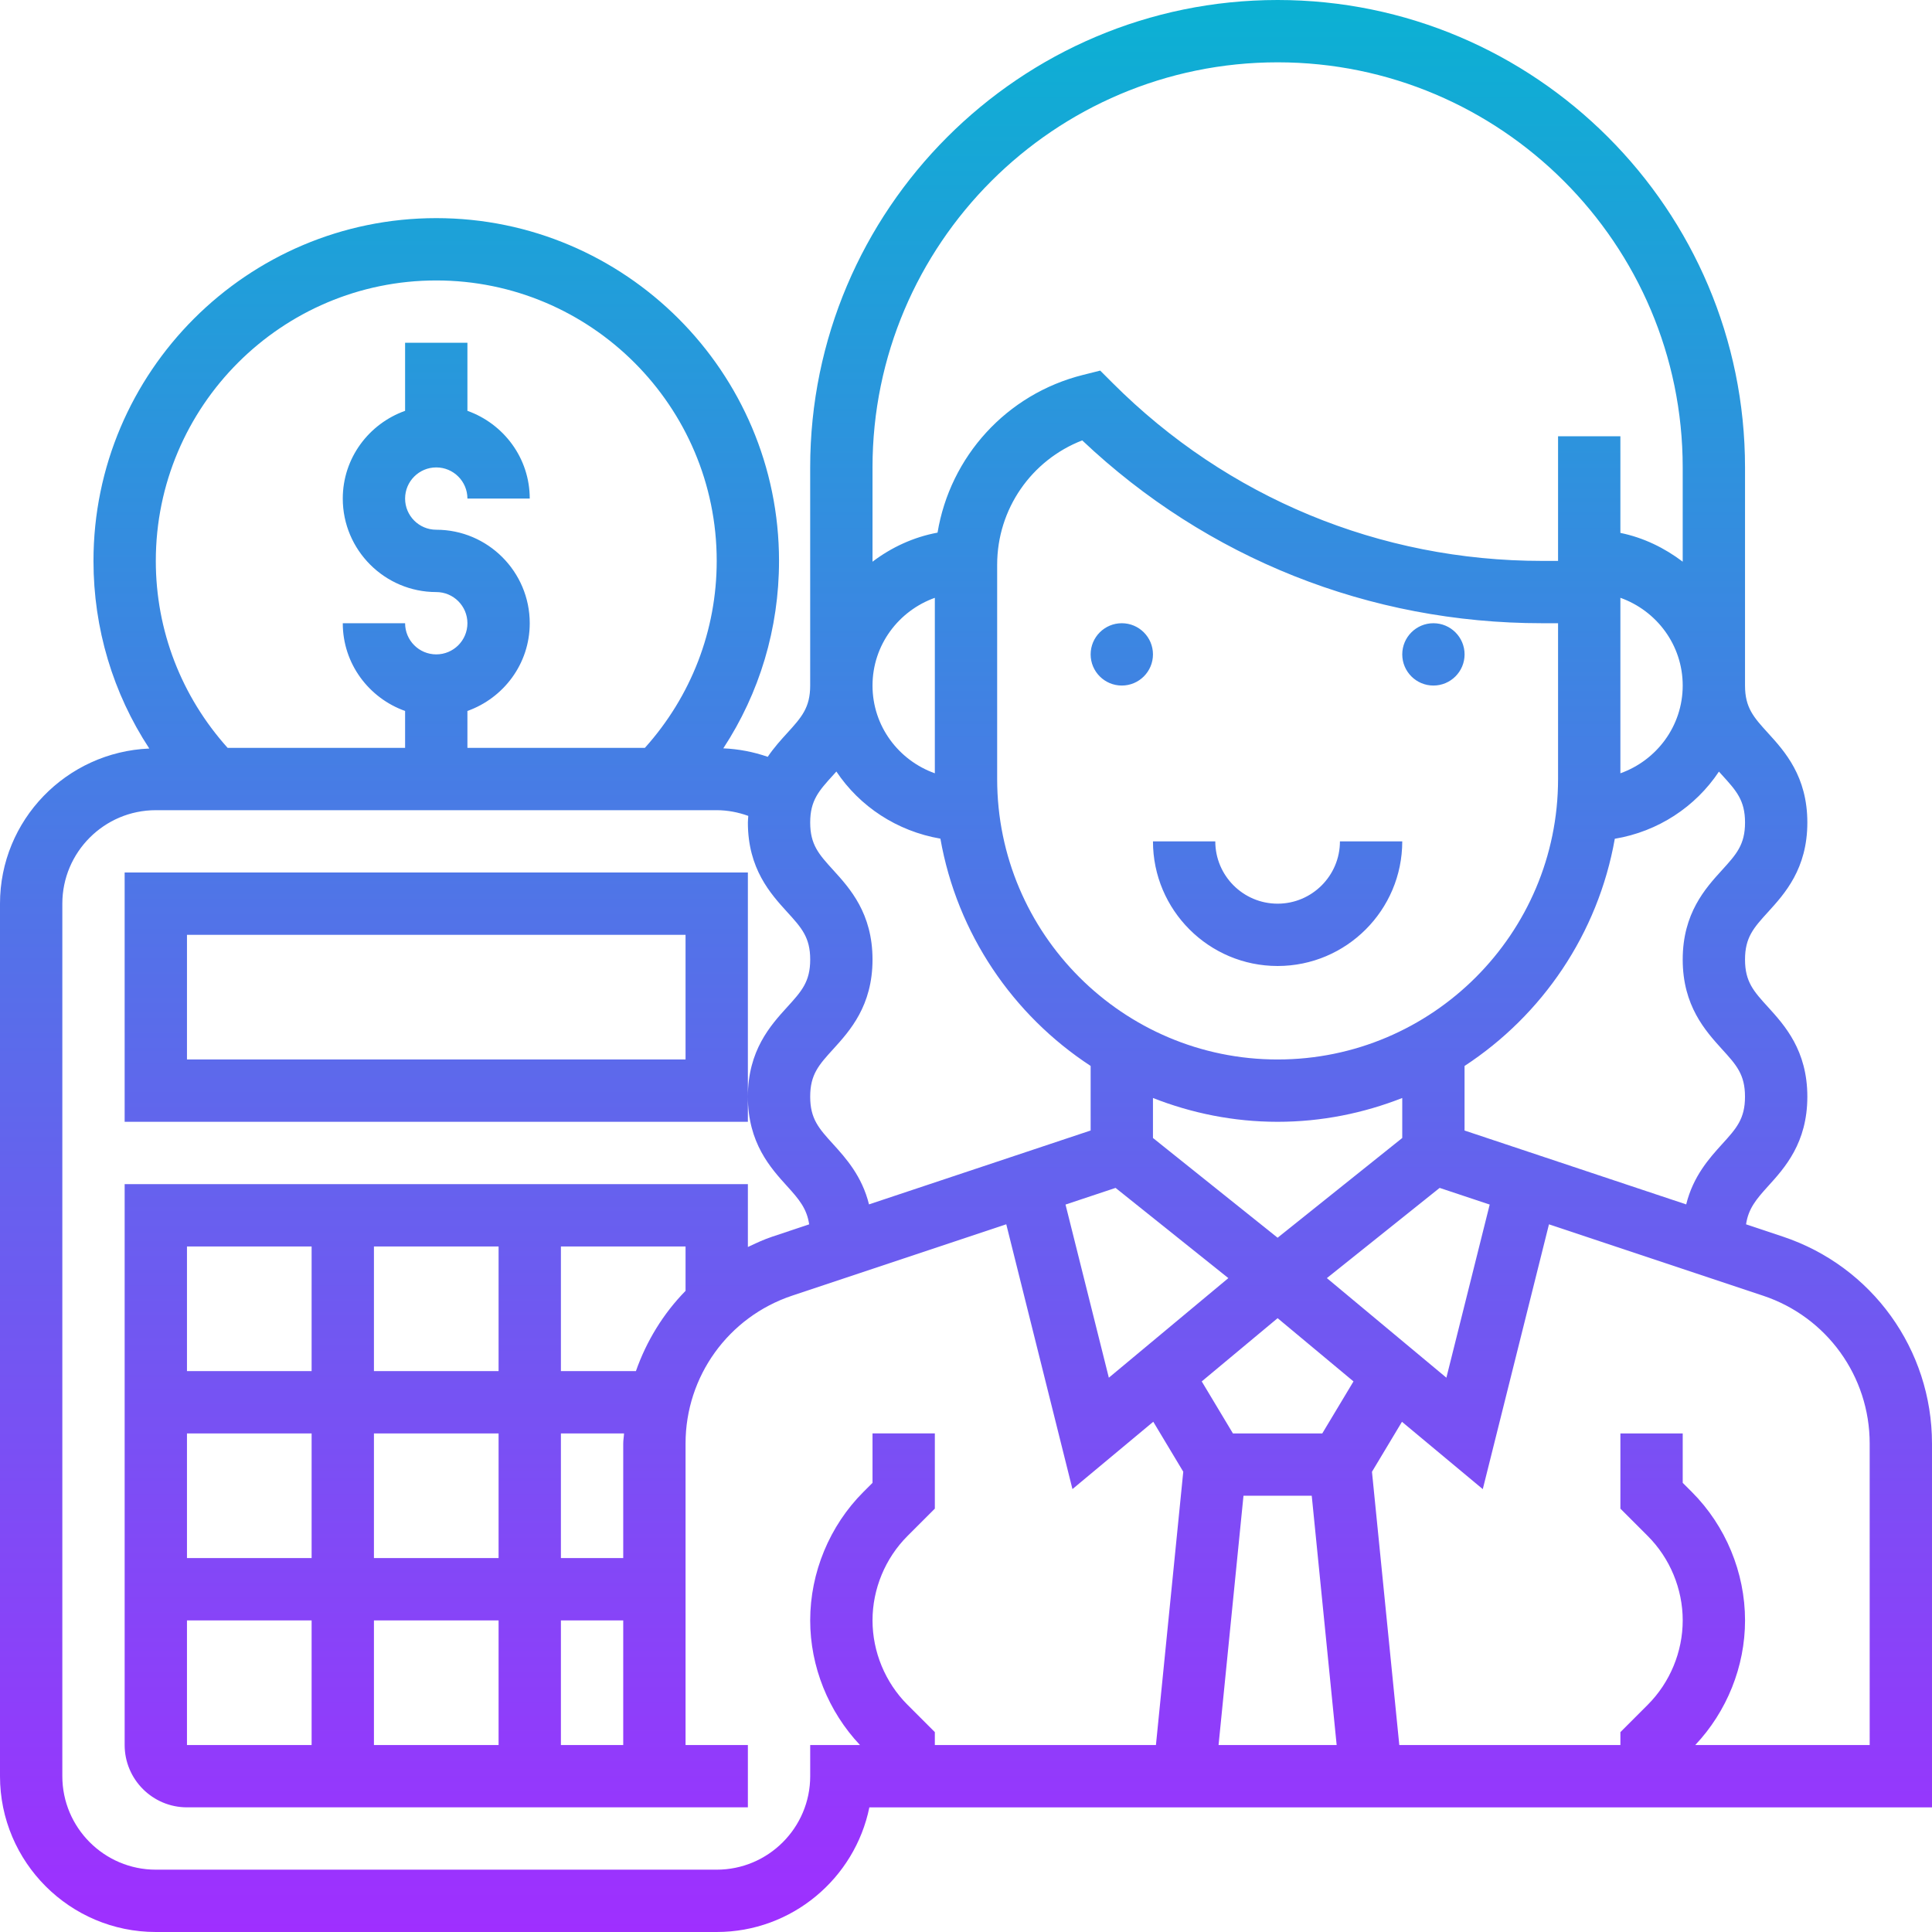 <svg height="496pt" viewBox="0 0 496 496" width="496pt" xmlns="http://www.w3.org/2000/svg" xmlns:xlink="http://www.w3.org/1999/xlink"><linearGradient id="a" gradientUnits="userSpaceOnUse" x1="248" x2="248" y1="496" y2="0"><stop offset="0" stop-color="#9f2fff"/><stop offset="1" stop-color="#0bb1d3"/></linearGradient><path d="m296 168c0 4.414-3.586 8-8 8s-8-3.586-8-8 3.586-8 8-8 8 3.586 8 8zm72-8c-4.414 0-8 3.586-8 8s3.586 8 8 8 8-3.586 8-8-3.586-8-8-8zm-40 72c-8.824 0-16-7.176-16-16h-16c0 17.648 14.352 32 32 32s32-14.352 32-32h-16c0 8.824-7.176 16-16 16zm168 138.594v93.406h-272.809c-3.719 18.23-19.871 32-39.191 32h-144c-22.055 0-40-17.945-40-40v-224c0-21.48 17.062-38.938 38.328-39.832-9.32-14.199-14.328-30.824-14.328-48.168 0-48.52 39.48-88 88-88s88 39.48 88 88c0 17.328-5 33.93-14.305 48.121 3.914.168 7.738.902 11.402 2.176 1.629-2.395 3.414-4.359 4.992-6.09 3.688-4.055 5.91-6.512 5.91-12.207v-56c0-66.168 53.832-120 120-120s120 53.832 120 120v56c0 5.695 2.223 8.152 5.91 12.199 4.258 4.68 10.09 11.082 10.09 22.969s-5.832 18.289-10.09 22.969c-3.688 4.055-5.91 6.512-5.91 12.207 0 5.711 2.223 8.16 5.922 12.215 4.246 4.68 10.078 11.098 10.078 22.984 0 11.898-5.832 18.305-10.078 22.984-3.098 3.41-5.066 5.793-5.656 9.793l9.445 3.152c22.898 7.633 38.289 28.984 38.289 53.121zm-54.703-172.496c-6.008 9.031-15.609 15.383-26.73 17.238-4.301 24.359-18.613 45.273-38.574 58.328v16.574l56.902 18.969c1.793-7.254 5.938-11.855 9.176-15.43 3.699-4.066 5.922-6.512 5.922-12.227 0-5.711-2.223-8.16-5.922-12.215-4.238-4.688-10.07-11.105-10.07-22.992s5.832-18.289 10.09-22.969c3.688-4.055 5.91-6.512 5.91-12.207 0-5.695-2.223-8.152-5.91-12.199-.258-.281-.531-.586-.793-.871zm-41.297 1.902v-40h-4.121c-44.277 0-86.008-16.633-118.039-46.938-13.055 5.059-21.84 17.633-21.84 31.922v55.016c0 39.703 32.297 72 72 72s72-32.297 72-72zm-104 81.887v10.266l32 25.609 32-25.609v-10.266c-9.938 3.898-20.703 6.113-32 6.113s-22.062-2.215-32-6.113zm-22.449 27.359 11.121 44.449 30.68-25.566-28.953-23.16zm39.289 138.754h30.32l-6.398-64h-17.523zm34.641-93.352-19.48-16.234-19.48 16.234 8.008 13.352h22.938zm23.848-.953 11.121-44.449-12.848-4.277-28.953 23.16zm44.672-155.168c9.289-3.312 16-12.113 16-22.527s-6.711-19.215-16-22.527zm-192-78.527v24.207c4.848-3.672 10.488-6.312 16.695-7.465 3.227-19.496 17.672-35.574 37.367-40.496l4.395-1.102 3.199 3.199c29.449 29.449 68.582 45.656 110.223 45.656h4.121v-32h16v24.809c5.945 1.215 11.328 3.855 16 7.391v-24.199c0-57.344-46.656-104-104-104s-104 46.656-104 104zm16 78.527v-45.047c-9.289 3.312-16 12.113-16 22.527 0 10.418 6.711 19.207 16 22.52zm-32 12.641c0 5.695 2.223 8.152 5.91 12.199 4.258 4.688 10.09 11.09 10.09 22.977s-5.832 18.305-10.078 22.984c-3.699 4.062-5.922 6.504-5.922 12.215 0 5.715 2.223 8.168 5.922 12.227 3.238 3.574 7.383 8.176 9.176 15.43l56.902-18.969v-16.574c-19.969-13.055-34.281-33.984-38.574-58.352-11.168-1.922-20.723-8.273-26.707-17.234-.262.297-.543.609-.797.891-3.699 4.062-5.922 6.52-5.922 12.207zm-168-67.168c0 17.887 6.574 34.777 18.441 48h45.559v-9.473c-9.289-3.312-16-12.113-16-22.527h16c0 4.414 3.586 8 8 8s8-3.586 8-8-3.586-8-8-8c-13.23 0-24-10.77-24-24 0-10.414 6.711-19.215 16-22.527v-17.473h16v17.473c9.289 3.312 16 12.113 16 22.527h-16c0-4.414-3.586-8-8-8s-8 3.586-8 8 3.586 8 8 8c13.23 0 24 10.77 24 24 0 10.414-6.711 19.215-16 22.527v9.473h45.559c11.867-13.223 18.441-30.113 18.441-48 0-39.703-32.297-72-72-72s-72 32.297-72 72zm180.785 304c-8.121-8.602-12.785-20.16-12.785-32 0-12.273 4.977-24.289 13.656-32.969l2.344-2.344v-12.688h16v19.312l-7.031 7.031c-5.703 5.703-8.969 13.594-8.969 21.656s3.266 15.953 8.969 21.656l7.031 7.031v3.312h56.762l7.016-70.16-7.699-12.832-20.75 17.289-16.992-67.984-54.984 18.328c-16.359 5.465-27.352 20.711-27.352 37.953v77.406h16v16h-144c-8.824 0-16-7.176-16-16v-144h160v16.145c2.047-.969 4.098-1.938 6.289-2.664l9.445-3.152c-.59-4.008-2.559-6.391-5.656-9.793-4.246-4.688-10.078-11.086-10.078-22.992 0-11.887 5.832-18.305 10.078-22.984 3.699-4.062 5.922-6.504 5.922-12.215 0-5.695-2.223-8.152-5.91-12.199-4.258-4.68-10.09-11.082-10.09-22.977 0-.602.078-1.129.105-1.703-2.586-.93-5.312-1.465-8.105-1.465h-144c-13.23 0-24 10.77-24 24v224c0 13.23 10.77 24 24 24h144c13.23 0 24-10.77 24-24v-8zm-60.785-32h-16v32h16zm-32-64v-32h-32v32zm-32 16v32h32v-32zm-16-48h-32v32h32zm-32 80h32v-32h-32zm0 48h32v-32h-32zm48 0h32v-32h-32zm64.207-80h-16.207v32h16v-29.406c0-.883.168-1.723.207-2.594zm15.793-36.602v-11.398h-32v32h19.258c2.719-7.734 7.039-14.785 12.742-20.602zm304 39.195c0-17.242-10.992-32.496-27.352-37.945l-54.984-18.328-16.992 67.984-20.75-17.289-7.699 12.832 7.016 70.152h56.762v-3.312l7.031-7.031c5.703-5.703 8.969-13.594 8.969-21.656s-3.266-15.953-8.969-21.656l-7.031-7.031v-19.312h16v12.688l2.344 2.344c8.68 8.68 13.656 20.695 13.656 32.969 0 11.84-4.664 23.398-12.785 32h44.785zm-288-146.594v64h-160v-64zm-16 16h-128v32h128zm0 0" fill="url(#a)"/></svg>